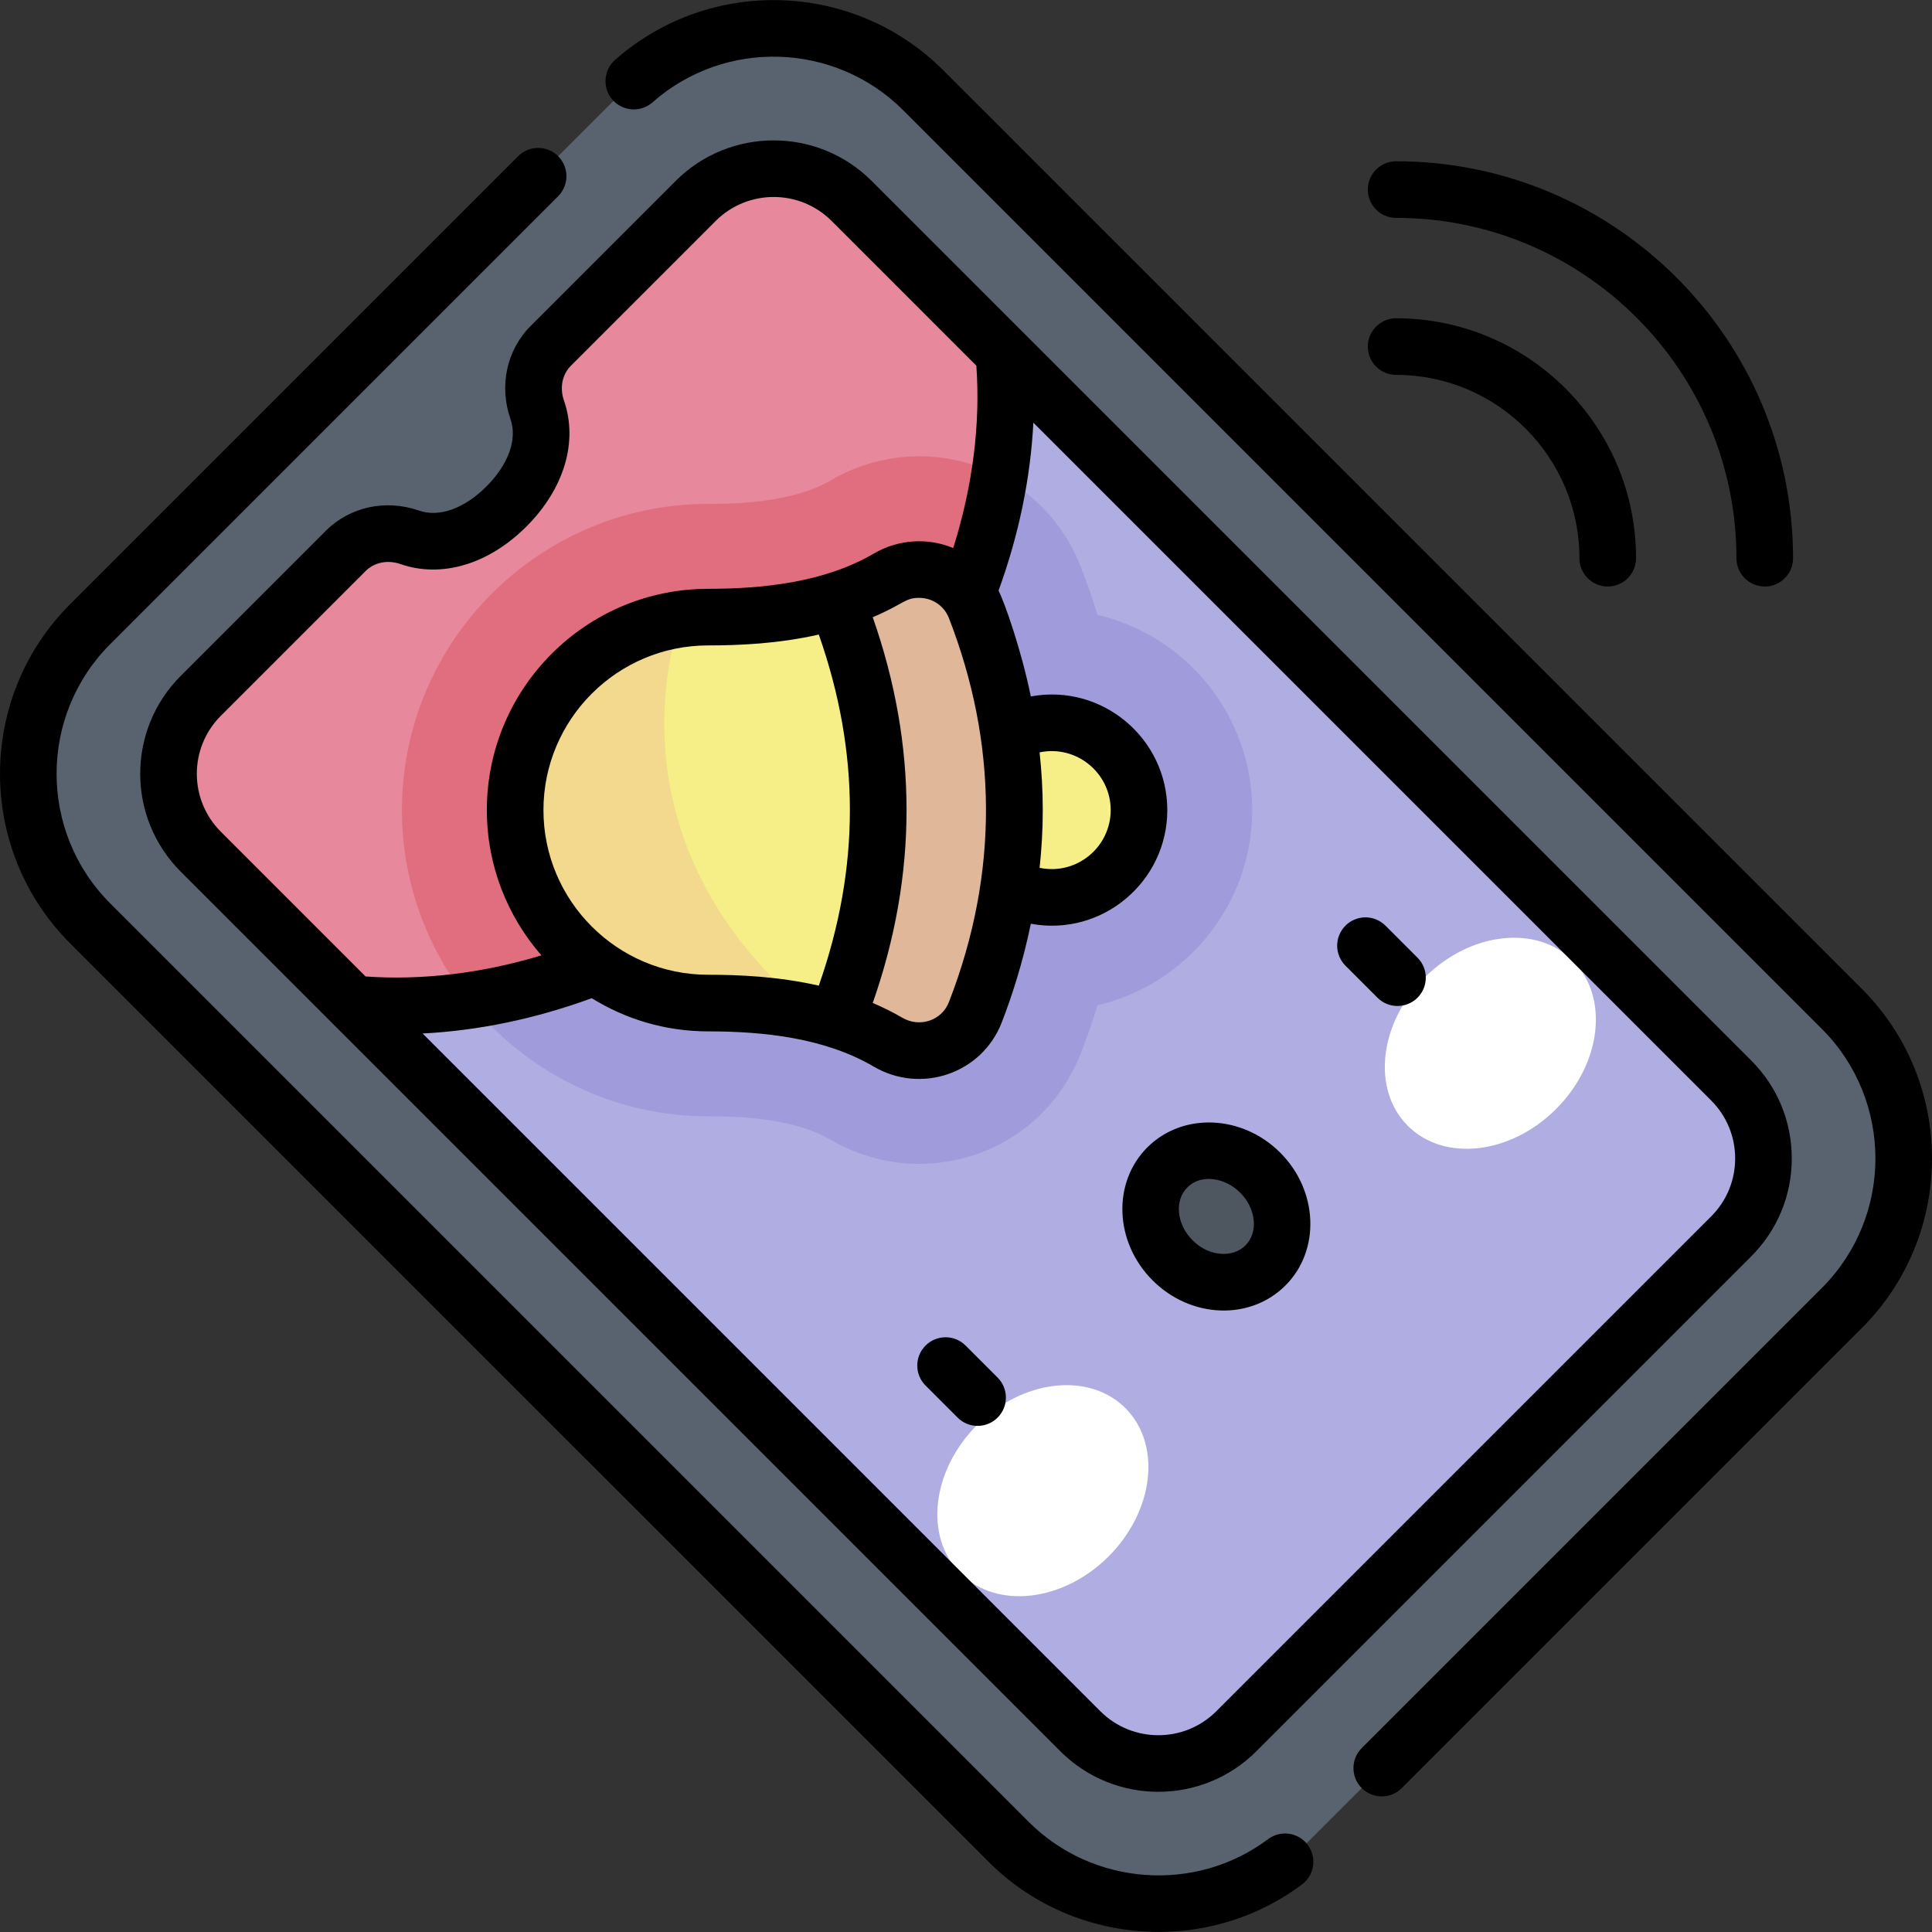 <svg id="Capa_1" enable-background="new 0 0 511.94 511.94" height="512" viewBox="0 0 511.94 511.94" width="512" xmlns="http://www.w3.org/2000/svg"><rect x="0" y="0" width="511.94" height="511.94" fill="#333333" stroke="none"/><g><path d="m488.054 346.594-141.486 141.486c-21.888 21.888-57.375 21.888-79.263 0l-243.419-243.419c-21.888-21.888-21.888-57.375 0-79.263l141.486-141.486c21.888-21.888 57.375-21.888 79.263 0l243.419 243.419c21.888 21.887 21.888 57.375 0 79.263z" fill="#59636f"/><path d="m184.338 53.245-38.36 38.36c-4.451 4.451-5.694 11.039-3.624 16.983 2.974 8.541-.571 18.029-8.166 25.623-7.595 7.595-17.082 11.14-25.623 8.166-5.945-2.07-12.532-.827-16.983 3.624l-38.36 38.36c-11.414 11.414-11.414 29.919 0 41.332l233.048 233.053c11.413 11.414 29.919 11.414 41.332 0l131.118-131.118c11.414-11.414 11.414-29.919 0-41.332l-233.05-233.051c-11.414-11.413-29.919-11.413-41.332 0z" fill="#b0ade2"/><path d="m243.535 308.399c-8.199 0-16.292-2.202-23.401-6.369-10.646-6.238-27.092-6.238-32.496-6.238-44.738 0-81.135-36.397-81.135-81.135s36.396-81.135 81.135-81.135c5.404 0 21.852 0 32.498-6.239 7.107-4.165 15.2-6.368 23.4-6.368 19.126 0 35.953 11.503 42.87 29.306 1.606 4.132 3.077 8.383 4.398 12.699 23.474 5.5 41.007 26.609 41.007 51.737s-17.533 46.237-41.007 51.737c-1.322 4.316-2.792 8.567-4.398 12.7-6.918 17.802-23.746 29.305-42.871 29.305z" fill="#a09cdc"/><path d="m184.338 53.245-38.361 38.36c-4.451 4.451-5.694 11.039-3.624 16.983 2.974 8.541-.571 18.029-8.166 25.623-7.595 7.595-17.082 11.14-25.623 8.166-5.945-2.07-12.532-.827-16.983 3.624l-38.36 38.36c-11.414 11.414-11.414 29.919 0 41.332l40.303 40.303c40.859 3.875 87.326-13.079 123.348-49.102s52.977-82.489 49.102-123.348l-40.304-40.301c-11.414-11.413-29.919-11.413-41.332 0z" fill="#e7889d"/><path d="m264.823 126.073c-6.411-3.325-13.665-5.157-21.288-5.157-8.199 0-16.292 2.202-23.4 6.368-10.646 6.239-27.094 6.239-32.498 6.239-44.738 0-81.135 36.397-81.135 81.135 0 19.07 6.63 36.611 17.683 50.476 32.241-4.673 65.449-20.999 92.686-48.237 26.713-26.713 42.929-59.17 47.952-90.824z" fill="#e16e7e"/><g><g><ellipse cx="276.408" cy="395.01" fill="#fff" rx="30.938" ry="24.637" transform="matrix(.707 -.707 .707 .707 -198.357 311.148)"/><ellipse cx="394.985" cy="276.433" fill="#fff" rx="30.938" ry="24.637" transform="matrix(.707 -.707 .707 .707 -79.78 360.261)"/><path d="m333.923 310.724c-7.177-7.177-18.193-7.795-24.607-1.382-6.413 6.413-5.795 17.43 1.382 24.607s18.194 7.795 24.607 1.382c6.413-6.414 5.795-17.43-1.382-24.607z" fill="#4e5660"/></g></g><g><circle cx="278.678" cy="214.657" fill="#f6ee86" r="23.132"/><path d="m268.812 214.657c0-20.749-4.988-39.719-10.37-53.57-3.595-9.252-14.577-12.938-23.14-7.919-15.199 8.906-33.43 10.355-47.665 10.355-28.241 0-51.135 22.894-51.135 51.135s22.894 51.135 51.135 51.135c14.234 0 32.466 1.449 47.665 10.355 8.564 5.018 19.546 1.332 23.14-7.919 5.382-13.853 10.37-32.823 10.37-53.572z" fill="#f6ee86"/><path d="m180.176 164.07c-24.704 3.613-43.674 24.881-43.674 50.587 0 28.241 22.894 51.135 51.135 51.135 8.169 0 17.655.486 27.128 2.576-38.832-32.037-44.252-72.77-34.589-104.298z" fill="#f2d98d"/><path d="m221.582 159.134c5.669 13.993 11.148 33.778 11.148 55.524 0 21.745-5.479 41.53-11.148 55.524 4.712 1.471 9.343 3.401 13.72 5.966 8.564 5.018 19.546 1.332 23.141-7.919 5.382-13.851 10.37-32.822 10.37-53.57 0-20.749-4.988-39.719-10.37-53.57-3.595-9.252-14.577-12.938-23.141-7.92-4.377 2.563-9.008 4.493-13.72 5.965z" fill="#e0b799"/></g><path d="m369.94 57.735c49.726 0 90.181 40.455 90.181 90.181 0 4.142 3.357 7.5 7.5 7.5s7.5-3.358 7.5-7.5c0-57.997-47.184-105.181-105.181-105.181-4.143 0-7.5 3.358-7.5 7.5s3.357 7.5 7.5 7.5zm-114.079 298.807c-2.93-2.929-7.678-2.929-10.607 0s-2.929 7.678 0 10.606l8.485 8.485c2.93 2.929 7.678 2.929 10.607 0s2.929-7.678 0-10.607zm114.079-257.206c26.786 0 48.579 21.792 48.579 48.58 0 4.142 3.358 7.5 7.5 7.5 4.143 0 7.5-3.358 7.5-7.5 0-35.058-28.521-63.58-63.579-63.58-4.143 0-7.5 3.358-7.5 7.5s3.357 7.5 7.5 7.5zm-33.928 387.999c-19.171 14.378-46.429 12.417-63.403-4.558l-243.419-243.419c-18.929-18.929-18.929-49.728 0-68.657l118.706-118.706c2.929-2.929 2.929-7.678 0-10.606-2.93-2.929-7.678-2.929-10.607 0l-118.707 118.706c-24.776 24.777-24.776 65.092 0 89.87l243.419 243.418c12.261 12.26 28.617 18.534 45.037 18.534 13.339 0 26.722-4.143 37.974-12.582 3.314-2.485 3.985-7.187 1.5-10.5-2.484-3.314-7.186-3.985-10.5-1.5zm157.346-225.308-243.419-243.418c-23.683-23.683-61.879-24.883-86.96-2.735-3.105 2.742-3.398 7.481-.657 10.586s7.48 3.399 10.587.657c19.154-16.915 48.332-15.993 66.423 2.099l243.418 243.418c18.929 18.929 18.929 49.728 0 68.657l-121.914 121.914c-2.929 2.929-2.929 7.678 0 10.606 1.465 1.464 3.385 2.197 5.304 2.197s3.839-.732 5.304-2.197l121.914-121.914c24.776-24.777 24.776-65.093 0-89.87zm-382.328-126.731c-8.852-3.081-18.337-1.013-24.753 5.404l-38.359 38.36c-14.353 14.351-14.356 37.583-.001 51.938l40.306 40.306c.003.003.006.006.009.009l192.736 192.736c7.159 7.16 16.564 10.74 25.969 10.74 9.405-.001 18.811-3.58 25.971-10.74l131.116-131.118c6.938-6.936 10.758-16.159 10.758-25.969s-3.82-19.033-10.757-25.969c-58.87-58.87-205.583-205.583-233.051-233.051-14.318-14.319-37.62-14.32-51.938 0-.001 0-.001 0-.001 0l-38.36 38.36c-6.415 6.417-8.485 15.901-5.403 24.754 1.854 5.326-.532 12-6.387 17.854-5.855 5.853-12.529 8.241-17.855 6.386zm162.787-23.297 179.6 179.6c4.104 4.103 6.363 9.56 6.363 15.363s-2.26 11.259-6.364 15.363l-131.116 131.118c-8.471 8.471-22.256 8.472-30.727 0l-179.587-179.588c14.812-.758 29.989-3.915 44.811-9.359 8.966 5.569 19.532 8.796 30.841 8.796 14.901 0 30.966 1.763 43.872 9.326 12.581 7.369 28.673 1.839 33.923-11.674 2.653-6.825 5.569-15.767 7.718-26.169 18.96 3.485 36.16-11.178 36.16-30.118 0-18.973-17.233-33.598-36.16-30.119-2.599-12.583-6.881-24.661-8.556-28.055 5.366-14.713 8.472-29.776 9.222-44.484zm-129.815 102.658c0-24.061 19.574-43.635 43.635-43.635 8.135 0 18.564-.43 29.328-2.881 10.982 31.279 10.989 61.731 0 93.032-10.764-2.451-21.193-2.881-29.328-2.881-24.061 0-43.635-19.575-43.635-43.635zm131.471-15.294c9.716-2.037 18.837 5.4 18.837 15.295 0 9.884-9.109 17.334-18.837 15.294.525-4.904.839-10.01.839-15.294s-.314-10.391-.839-15.295zm-24.022 66.148c-1.946 5.013-7.837 6.815-12.357 4.165-2.558-1.499-5.183-2.783-7.836-3.917 11.934-34.037 11.953-68.112 0-102.204 8.275-3.539 8.509-5.136 12.294-5.136 3.366 0 6.567 1.956 7.899 5.384 12.764 32.848 13.402 67.222 0 101.708zm-111.961-125.995c10.02-10.02 13.737-22.503 9.945-33.394-1.174-3.371-.468-6.901 1.845-9.213l38.359-38.36c8.472-8.47 22.257-8.471 30.727 0l38.346 38.346c1.106 15.594-.998 32.085-6.13 48.323-6.891-2.856-14.664-2.277-21.073 1.479-12.893 7.555-29.071 9.326-43.872 9.326-32.331 0-58.635 26.304-58.635 58.635 0 14.723 5.467 28.185 14.461 38.493-15.683 4.746-31.552 6.653-46.595 5.588l-38.346-38.346c-8.489-8.49-8.493-22.234.001-30.726l38.36-38.36c2.255-2.256 5.764-3.045 9.213-1.845 10.891 3.792 23.375.074 33.394-9.946zm165.905 199.736c10.178 10.179 25.915 10.68 35.214 1.382 9.327-9.328 8.707-25.125-1.382-35.213-10.091-10.09-25.887-10.709-35.215-1.382-9.327 9.327-8.706 25.124 1.383 35.213zm9.223-24.606c3.733-3.732 10.081-2.539 14.001 1.381 4.241 4.241 4.861 10.521 1.382 14-3.148 3.15-9.412 3.206-13.999-1.382-4.241-4.24-4.862-10.521-1.384-13.999zm50.384-50.275c2.927 2.929 7.677 2.929 10.607 0 2.929-2.929 2.929-7.678-.001-10.606l-8.485-8.485c-2.928-2.93-7.677-2.929-10.606 0s-2.929 7.678.001 10.606z"/></g></svg>